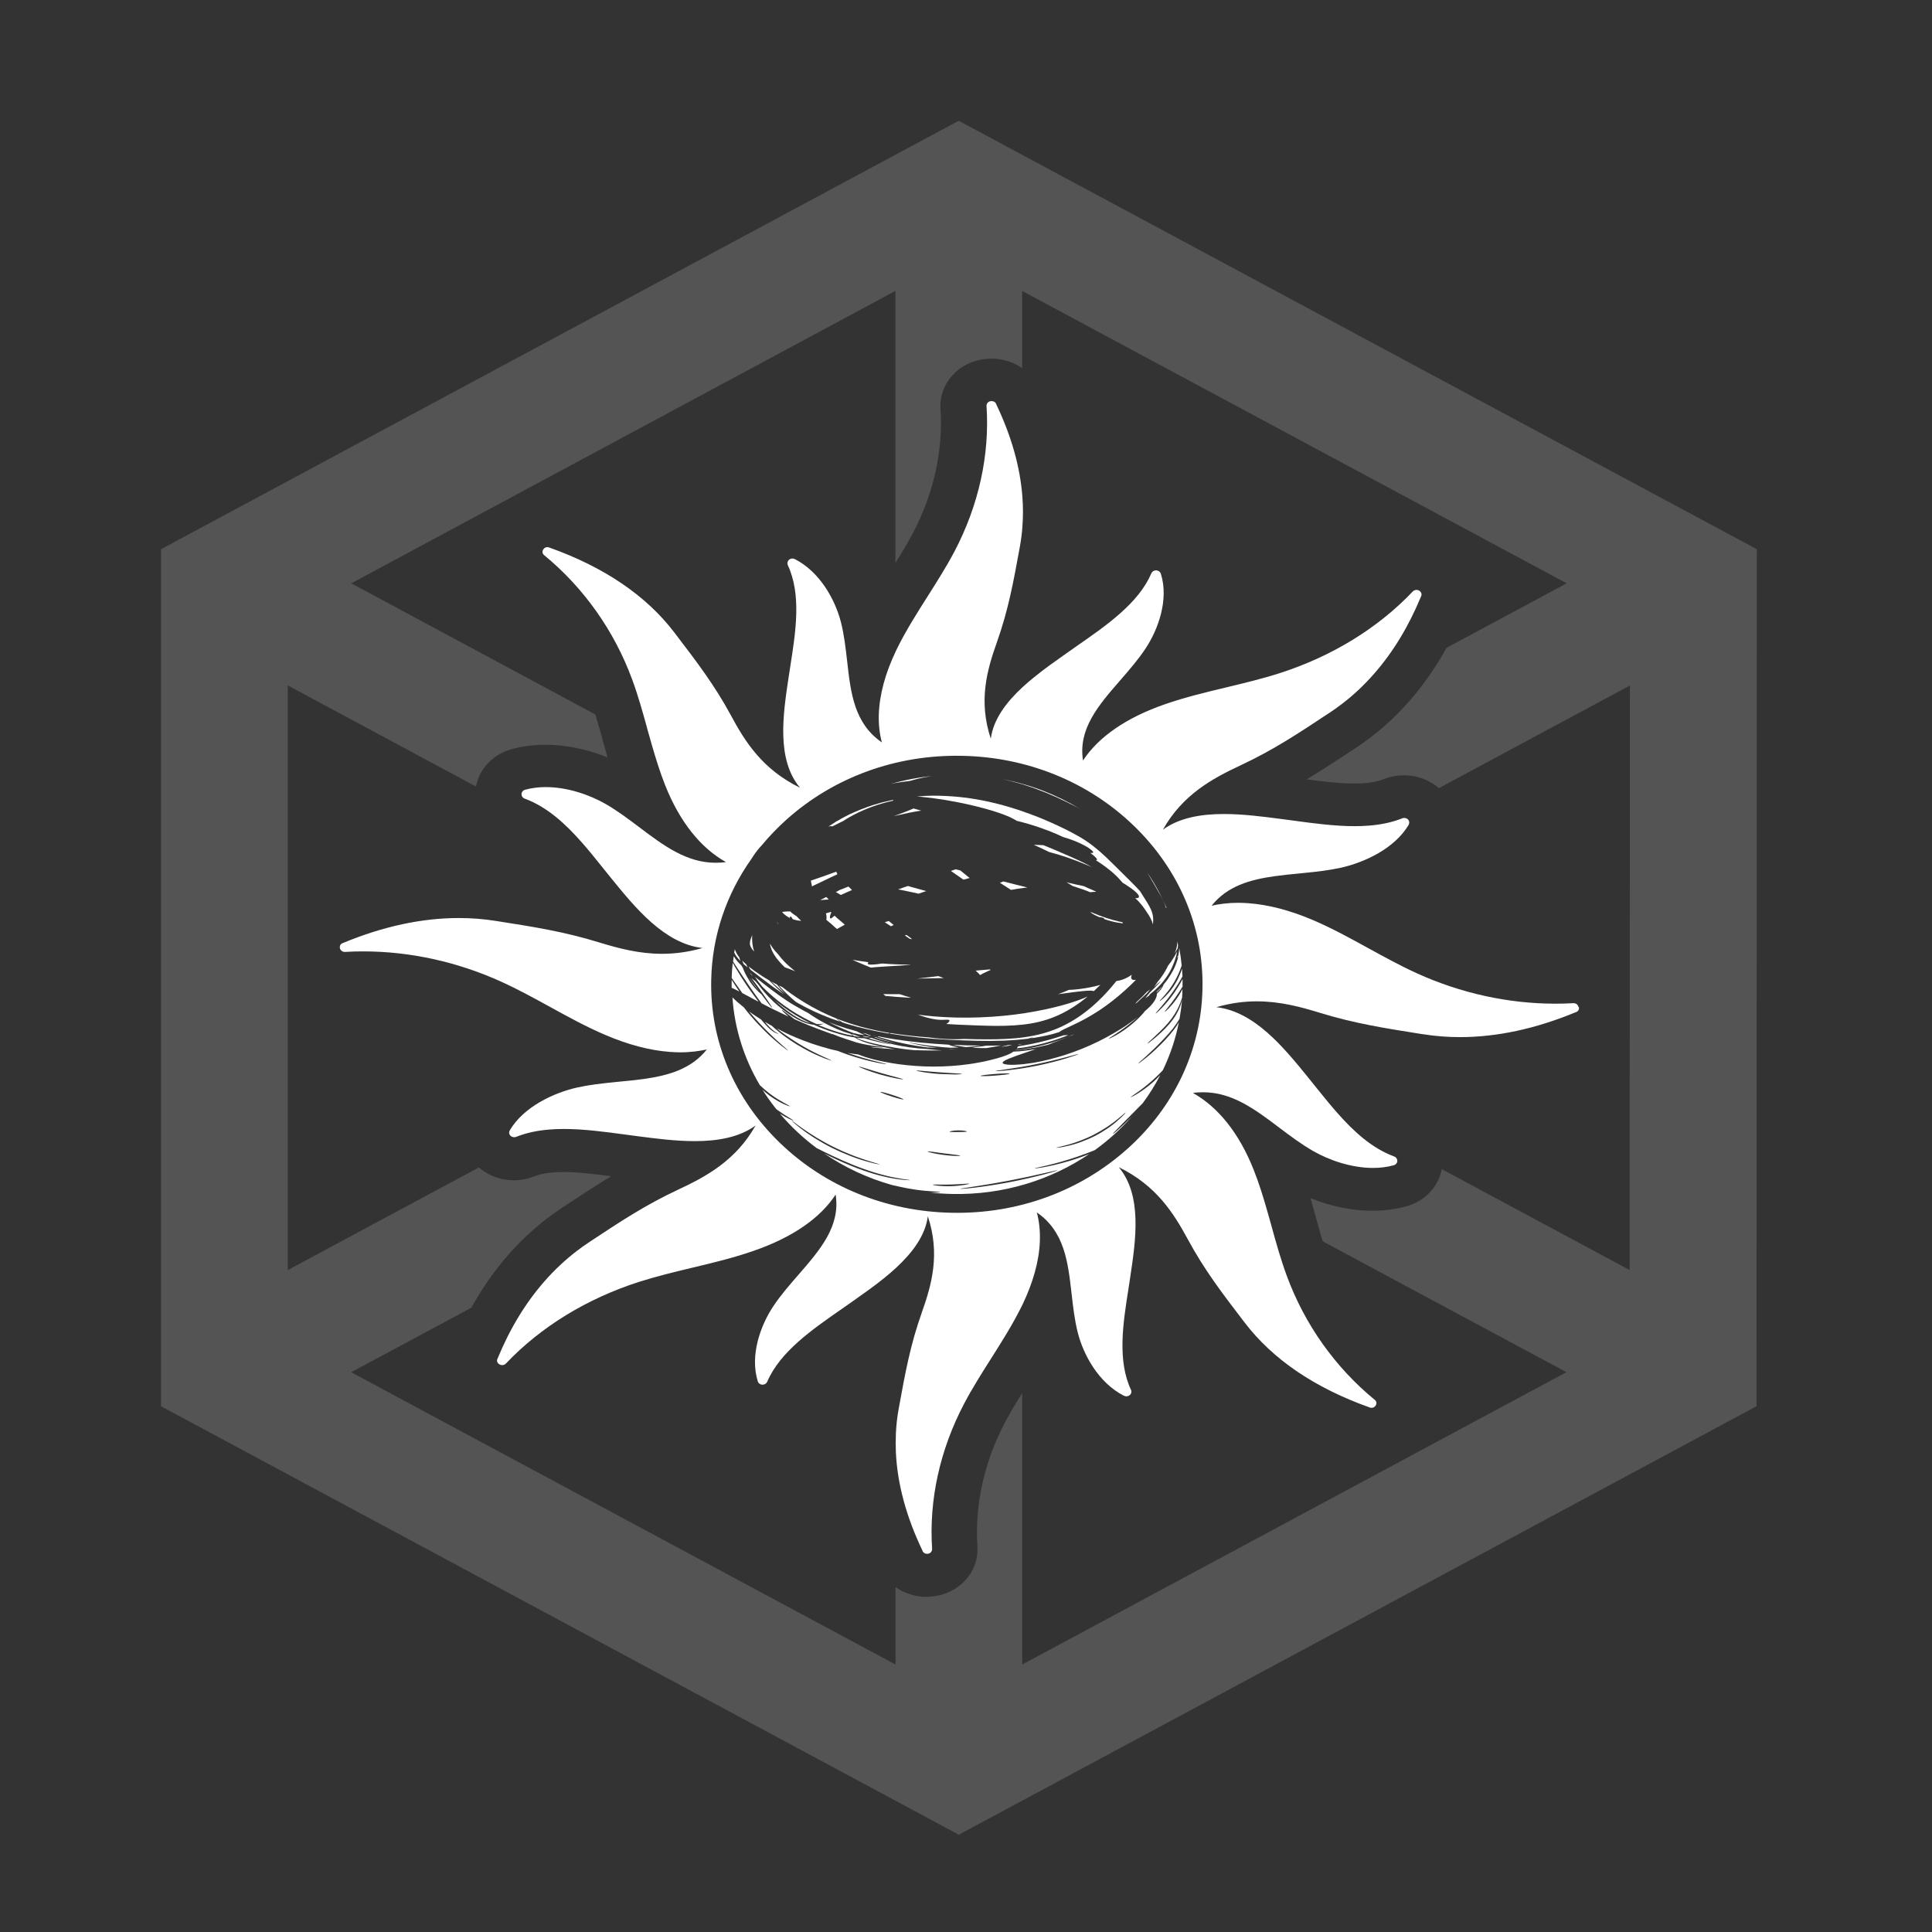 <svg width="48" height="48" viewBox="0 0 48 48" fill="none" xmlns="http://www.w3.org/2000/svg">
<rect x="0" y="0" width="48" height="48" fill="#333333" stroke="none"/>
<g opacity="0.4">
<path opacity="0.4" d="M23.819 3L4 13.645V34.938L23.821 45.583L43.64 34.938L43.648 13.645L23.819 3ZM40.492 31.556L35.821 29.047C35.785 29.235 35.701 29.412 35.575 29.566C35.41 29.763 35.186 29.906 34.926 29.974C34.663 30.045 34.384 30.081 34.096 30.081C33.597 30.081 33.06 29.97 32.558 29.768C32.6 29.915 32.64 30.061 32.681 30.205C32.74 30.416 32.799 30.631 32.861 30.84L38.917 34.091L25.396 41.355V34.61C25.242 34.855 25.094 35.102 24.968 35.34C24.451 36.324 24.215 37.392 24.284 38.423V38.462C24.296 38.755 24.188 39.039 23.984 39.261C23.779 39.484 23.494 39.626 23.182 39.662H23.166C23.117 39.67 23.066 39.673 23.015 39.673C22.731 39.673 22.463 39.582 22.249 39.429V41.355L8.725 34.093L11.711 32.49C11.979 32.005 12.287 31.564 12.633 31.17C13.025 30.724 13.468 30.335 13.95 30.017L14.001 29.982C14.395 29.721 14.779 29.468 15.186 29.224C14.764 29.168 14.363 29.119 14.001 29.119C13.692 29.119 13.453 29.155 13.271 29.227C13.111 29.291 12.941 29.324 12.766 29.324C12.567 29.324 12.367 29.279 12.188 29.194C12.082 29.144 11.984 29.08 11.898 29.005L7.15 31.554V17.029L11.826 19.541C11.86 19.354 11.942 19.177 12.068 19.025C12.233 18.825 12.457 18.682 12.719 18.611C12.983 18.539 13.263 18.503 13.554 18.503C14.053 18.503 14.59 18.615 15.094 18.817C15.052 18.669 15.011 18.524 14.972 18.386V18.378C14.913 18.169 14.854 17.958 14.792 17.751L8.727 14.493L22.246 7.228V13.987C22.402 13.738 22.554 13.486 22.682 13.243C23.199 12.258 23.435 11.193 23.366 10.16V10.123H23.364C23.354 9.826 23.462 9.543 23.667 9.319C23.873 9.096 24.159 8.953 24.473 8.919H24.489C24.538 8.911 24.587 8.91 24.636 8.91C24.917 8.91 25.182 8.997 25.394 9.148V7.228L38.923 14.492L35.938 16.095C35.671 16.579 35.362 17.021 35.019 17.414C34.626 17.862 34.183 18.251 33.702 18.569L33.649 18.604C33.255 18.865 32.871 19.118 32.464 19.362C32.886 19.419 33.287 19.467 33.649 19.467C33.958 19.467 34.197 19.431 34.379 19.359C34.539 19.295 34.709 19.262 34.882 19.262C35.079 19.262 35.276 19.306 35.455 19.39C35.563 19.442 35.662 19.506 35.748 19.581L40.495 17.032L40.488 31.557L40.492 31.556Z" fill="white"/>
</g>
<path d="M39.215 25.021C39.209 24.966 39.158 24.924 39.097 24.924H39.086C38.936 24.933 38.788 24.936 38.638 24.936C37.475 24.936 36.296 24.678 35.201 24.181C34.795 23.996 34.393 23.775 34.004 23.562C33.554 23.314 33.089 23.059 32.611 22.855C32.048 22.616 31.511 22.476 31.017 22.44C30.93 22.434 30.844 22.43 30.76 22.43C30.637 22.43 30.517 22.437 30.401 22.451C30.298 22.463 30.199 22.479 30.101 22.503C30.49 22.015 31.053 21.854 31.674 21.768C31.868 21.741 32.068 21.721 32.27 21.702C32.321 21.697 32.373 21.692 32.425 21.686C32.724 21.656 33.027 21.622 33.315 21.558C33.901 21.428 34.651 21.08 34.998 20.492V20.487C35.023 20.444 35.014 20.389 34.976 20.354C34.966 20.345 34.956 20.338 34.944 20.334C34.927 20.326 34.907 20.321 34.888 20.321C34.871 20.321 34.854 20.324 34.838 20.331C34.58 20.434 34.304 20.489 34.014 20.512C33.896 20.522 33.776 20.526 33.653 20.526C33.16 20.526 32.639 20.456 32.129 20.387C32.026 20.373 31.924 20.359 31.821 20.346C31.374 20.288 30.883 20.224 30.407 20.224C29.841 20.224 29.301 20.315 28.892 20.613C29.383 19.743 30.114 19.346 30.822 19.014C31.634 18.635 32.262 18.218 32.991 17.735L33.044 17.701C33.145 17.634 33.242 17.563 33.34 17.489C33.628 17.27 33.894 17.019 34.139 16.739C34.608 16.204 34.999 15.562 35.306 14.816C35.331 14.769 35.314 14.713 35.269 14.681L35.262 14.677C35.242 14.662 35.217 14.656 35.193 14.656C35.161 14.656 35.129 14.669 35.105 14.691L35.1 14.695C34.234 15.607 33.089 16.309 31.789 16.726C31.361 16.863 30.908 16.972 30.47 17.077C29.965 17.198 29.442 17.323 28.951 17.494C27.987 17.826 27.29 18.308 26.907 18.895C26.783 18.107 27.293 17.521 27.832 16.902C28.051 16.649 28.278 16.389 28.46 16.114C28.777 15.636 29.043 14.896 28.841 14.255C28.826 14.206 28.779 14.172 28.725 14.17H28.721C28.669 14.17 28.624 14.2 28.605 14.244C28.288 14.985 27.498 15.534 26.735 16.063C26.651 16.121 26.567 16.181 26.485 16.239C26.23 16.418 25.957 16.61 25.7 16.819C25.597 16.902 25.496 16.988 25.401 17.076C24.999 17.449 24.68 17.87 24.616 18.353C24.305 17.416 24.519 16.656 24.768 15.955C25.054 15.15 25.182 14.44 25.332 13.616L25.341 13.566C25.369 13.409 25.39 13.251 25.401 13.089C25.42 12.845 25.42 12.595 25.401 12.343C25.346 11.602 25.128 10.832 24.751 10.043C24.738 9.997 24.694 9.966 24.643 9.966C24.638 9.966 24.635 9.966 24.63 9.966H24.615C24.554 9.974 24.509 10.024 24.51 10.08V10.086C24.591 11.301 24.317 12.552 23.714 13.7C23.515 14.078 23.277 14.452 23.048 14.814C22.782 15.233 22.508 15.665 22.289 16.11C22.275 16.137 22.263 16.162 22.252 16.187C22.122 16.462 22.022 16.728 21.953 16.985C21.81 17.516 21.793 18.01 21.91 18.445C21.222 17.971 21.136 17.22 21.047 16.427C21.01 16.104 20.973 15.772 20.892 15.455C20.752 14.91 20.378 14.213 19.747 13.89H19.743C19.725 13.879 19.706 13.876 19.688 13.876C19.656 13.876 19.624 13.887 19.6 13.91C19.563 13.945 19.553 13.996 19.573 14.04C19.913 14.774 19.772 15.681 19.634 16.559C19.619 16.654 19.604 16.75 19.59 16.845C19.454 17.754 19.287 18.87 19.876 19.571C18.942 19.113 18.515 18.433 18.16 17.775C17.752 17.019 17.304 16.435 16.787 15.758L16.75 15.709C16.053 14.797 15.01 14.089 13.651 13.605C13.634 13.597 13.617 13.594 13.6 13.594C13.563 13.594 13.528 13.609 13.506 13.639L13.501 13.645C13.466 13.691 13.472 13.752 13.516 13.79L13.521 13.794C14.501 14.6 15.256 15.665 15.704 16.875C15.851 17.273 15.969 17.695 16.081 18.102V18.11C16.119 18.235 16.154 18.361 16.189 18.488C16.289 18.834 16.396 19.182 16.529 19.517C16.887 20.414 17.404 21.064 18.035 21.418C17.948 21.431 17.864 21.435 17.779 21.435C17.057 21.435 16.487 21.008 15.891 20.558C15.62 20.354 15.34 20.143 15.044 19.973C14.655 19.751 14.104 19.555 13.56 19.555C13.386 19.555 13.213 19.575 13.046 19.621C12.994 19.635 12.957 19.679 12.957 19.73C12.957 19.781 12.987 19.825 13.038 19.842C13.597 20.049 14.053 20.47 14.473 20.95C14.636 21.136 14.794 21.332 14.951 21.528C14.966 21.547 14.982 21.566 14.995 21.583C15.057 21.661 15.12 21.738 15.182 21.815C15.777 22.547 16.506 23.445 17.454 23.553C17.096 23.656 16.762 23.697 16.447 23.697C15.874 23.697 15.362 23.56 14.879 23.412C14.013 23.145 13.248 23.026 12.364 22.887L12.312 22.879C12.014 22.832 11.71 22.808 11.402 22.808C10.482 22.808 9.519 23.015 8.525 23.427C8.471 23.441 8.437 23.488 8.444 23.54V23.553C8.453 23.607 8.503 23.65 8.564 23.65H8.576C8.724 23.64 8.874 23.637 9.024 23.637C10.188 23.637 11.367 23.896 12.46 24.393C12.866 24.578 13.268 24.798 13.658 25.012C14.107 25.259 14.572 25.515 15.051 25.718C15.613 25.958 16.149 26.098 16.642 26.134C16.73 26.14 16.817 26.145 16.903 26.145C17.025 26.145 17.144 26.137 17.261 26.124C17.363 26.112 17.464 26.094 17.562 26.073C17.173 26.56 16.61 26.721 15.987 26.808C15.793 26.834 15.595 26.855 15.393 26.873C15.34 26.878 15.29 26.883 15.238 26.889C14.939 26.919 14.638 26.953 14.348 27.017C13.762 27.148 13.012 27.495 12.665 28.083V28.088C12.638 28.133 12.649 28.186 12.687 28.221C12.697 28.23 12.707 28.237 12.719 28.241C12.736 28.249 12.756 28.254 12.777 28.254C12.793 28.254 12.81 28.251 12.827 28.244C13.085 28.141 13.361 28.086 13.651 28.063C13.769 28.053 13.89 28.049 14.011 28.049C14.505 28.049 15.025 28.119 15.536 28.188C15.638 28.202 15.741 28.216 15.844 28.229C16.29 28.287 16.784 28.351 17.261 28.351C17.825 28.351 18.366 28.26 18.773 27.962C18.281 28.831 17.552 29.229 16.843 29.559C16.031 29.939 15.403 30.355 14.673 30.838L14.623 30.872C14.522 30.938 14.424 31.009 14.328 31.082C14.04 31.303 13.774 31.553 13.528 31.833C13.058 32.369 12.667 33.01 12.361 33.756C12.335 33.803 12.352 33.859 12.398 33.891L12.403 33.894C12.425 33.908 12.45 33.916 12.475 33.916C12.507 33.916 12.537 33.905 12.563 33.883L12.568 33.878C13.434 32.966 14.579 32.264 15.879 31.847C16.307 31.711 16.76 31.601 17.198 31.496C17.703 31.376 18.226 31.25 18.718 31.079C19.681 30.747 20.38 30.266 20.761 29.678C20.885 30.465 20.375 31.053 19.836 31.672C19.617 31.924 19.39 32.184 19.208 32.46C18.891 32.938 18.627 33.678 18.827 34.319C18.842 34.367 18.889 34.402 18.945 34.402H18.947C18.999 34.402 19.044 34.372 19.063 34.326C19.38 33.585 20.169 33.037 20.933 32.507C21.017 32.449 21.101 32.389 21.184 32.331C21.434 32.154 21.706 31.965 21.96 31.759C22.063 31.676 22.164 31.59 22.258 31.503C22.666 31.126 22.988 30.703 23.052 30.218C23.363 31.155 23.149 31.915 22.9 32.615C22.614 33.421 22.486 34.132 22.336 34.955L22.327 35.003C22.29 35.204 22.268 35.409 22.258 35.615C22.252 35.77 22.252 35.926 22.258 36.085C22.295 36.868 22.516 37.686 22.919 38.526C22.932 38.572 22.976 38.603 23.026 38.603C23.031 38.603 23.035 38.603 23.04 38.603H23.053C23.114 38.595 23.159 38.545 23.158 38.489V38.482C23.077 37.268 23.351 36.017 23.956 34.869C24.155 34.491 24.392 34.116 24.622 33.754C24.888 33.336 25.16 32.904 25.381 32.458C25.391 32.438 25.4 32.419 25.41 32.399C25.538 32.131 25.637 31.869 25.708 31.615C25.86 31.072 25.878 30.567 25.76 30.122C26.447 30.597 26.533 31.349 26.623 32.14C26.66 32.463 26.697 32.795 26.778 33.112C26.917 33.657 27.291 34.355 27.923 34.677H27.928C27.945 34.688 27.965 34.691 27.984 34.691C28.016 34.691 28.048 34.679 28.073 34.657C28.11 34.623 28.12 34.571 28.098 34.529C27.758 33.795 27.899 32.888 28.038 32.01C28.053 31.915 28.068 31.819 28.081 31.724C28.218 30.814 28.384 29.699 27.795 28.998C28.73 29.456 29.156 30.136 29.513 30.794C29.921 31.549 30.369 32.134 30.888 32.813L30.925 32.861C31.622 33.773 32.665 34.482 34.024 34.966C34.041 34.974 34.058 34.977 34.075 34.977C34.112 34.977 34.147 34.961 34.169 34.931L34.174 34.925C34.209 34.88 34.203 34.819 34.159 34.781L34.152 34.776C33.172 33.971 32.415 32.907 31.969 31.695C31.822 31.297 31.704 30.876 31.592 30.468C31.556 30.341 31.523 30.216 31.485 30.089C31.386 29.741 31.278 29.39 31.144 29.055C30.787 28.158 30.269 27.508 29.638 27.154C29.725 27.141 29.809 27.137 29.894 27.137C30.616 27.137 31.184 27.564 31.78 28.014C32.051 28.218 32.331 28.429 32.628 28.599C33.017 28.821 33.568 29.017 34.112 29.017C34.285 29.017 34.459 28.997 34.625 28.951C34.678 28.937 34.715 28.893 34.716 28.843C34.716 28.793 34.686 28.749 34.637 28.732C34.081 28.527 33.628 28.108 33.21 27.633C33.045 27.445 32.887 27.249 32.73 27.055C32.714 27.035 32.697 27.014 32.681 26.994C32.619 26.916 32.555 26.837 32.493 26.76C31.898 26.029 31.169 25.131 30.221 25.023C30.579 24.919 30.913 24.878 31.228 24.878C31.8 24.878 32.313 25.015 32.796 25.164C33.662 25.43 34.427 25.549 35.311 25.689L35.363 25.696C35.661 25.743 35.965 25.767 36.271 25.767C37.191 25.767 38.154 25.56 39.148 25.148C39.202 25.134 39.236 25.087 39.229 25.035V25.023L39.215 25.021ZM28.002 28.549C26.826 29.6 25.282 30.163 23.651 30.131C22.021 30.102 20.501 29.483 19.371 28.389C18.241 27.295 17.636 25.858 17.67 24.341C17.693 23.253 18.044 22.219 18.672 21.334C18.729 21.243 18.793 21.15 18.871 21.061C18.891 21.036 18.915 21.014 18.935 20.99C19.119 20.769 19.322 20.558 19.543 20.36C20.719 19.309 22.263 18.746 23.894 18.778C25.524 18.807 27.044 19.426 28.174 20.52C29.304 21.614 29.909 23.051 29.875 24.568C29.843 26.085 29.178 27.499 28.002 28.55V28.549Z" fill="white"/>
<path d="M22.789 25.204C22.816 25.214 22.841 25.223 22.866 25.231C23.082 25.306 23.254 25.336 23.375 25.338C23.436 25.339 23.485 25.334 23.522 25.334C23.557 25.333 23.581 25.336 23.587 25.349C23.594 25.361 23.586 25.38 23.557 25.408C23.545 25.418 23.53 25.43 23.512 25.441C23.523 25.441 23.535 25.443 23.547 25.443C23.63 25.447 23.714 25.452 23.795 25.457C23.96 25.465 24.123 25.471 24.283 25.477C24.443 25.483 24.6 25.486 24.753 25.488C25.058 25.488 25.349 25.474 25.619 25.427C25.754 25.404 25.883 25.372 26.006 25.333C26.129 25.294 26.247 25.245 26.358 25.192C26.581 25.084 26.779 24.952 26.955 24.813C26.978 24.794 26.998 24.777 27.022 24.758C26.887 24.82 26.675 24.897 26.399 24.974C26.145 25.043 25.836 25.112 25.489 25.167C25.142 25.222 24.756 25.261 24.351 25.276C23.945 25.292 23.557 25.281 23.207 25.252C23.06 25.241 22.922 25.223 22.789 25.208V25.204Z" fill="white"/>
<path d="M25.127 25.966C25.127 25.966 25.14 25.961 25.147 25.96C25.11 25.963 25.074 25.965 25.037 25.966L25.012 25.973C24.967 25.984 24.918 25.995 24.867 26.007C24.898 26.003 24.926 26.002 24.953 25.998C25.024 25.99 25.081 25.979 25.127 25.966Z" fill="white"/>
<path d="M21.532 23.899C21.415 23.885 21.297 23.866 21.178 23.846C21.267 23.885 21.358 23.926 21.454 23.965C21.513 23.99 21.574 24.015 21.636 24.04C21.673 24.037 21.712 24.031 21.747 24.029C21.89 24.017 22.027 24.012 22.16 24.002L22.36 23.99C22.426 23.985 22.493 23.98 22.559 23.976C22.581 23.974 22.601 23.973 22.623 23.971L22.616 23.968C22.39 23.965 22.156 23.957 21.917 23.938C21.7 23.973 21.57 23.976 21.558 23.943C21.555 23.933 21.562 23.921 21.577 23.905C21.562 23.904 21.547 23.902 21.533 23.901L21.532 23.899Z" fill="white"/>
<path d="M23.861 21.626C23.82 21.617 23.78 21.608 23.739 21.598C23.703 21.612 23.664 21.625 23.625 21.639C23.726 21.708 23.831 21.78 23.937 21.855C23.989 21.841 24.039 21.827 24.09 21.814L23.859 21.626H23.861Z" fill="white"/>
<path d="M24.4 24.197C24.451 24.17 24.506 24.146 24.562 24.12C24.579 24.112 24.599 24.104 24.616 24.096C24.606 24.093 24.597 24.088 24.587 24.085C24.471 24.096 24.361 24.106 24.259 24.113L24.24 24.116C24.24 24.116 24.254 24.128 24.259 24.132C24.299 24.168 24.329 24.2 24.35 24.225C24.367 24.215 24.383 24.207 24.402 24.198L24.4 24.197Z" fill="white"/>
<path d="M21.849 25.814C21.982 25.856 22.127 25.892 22.279 25.923L22.267 25.92C22.167 25.893 22.071 25.87 21.984 25.842C21.94 25.828 21.898 25.817 21.857 25.803C21.82 25.79 21.785 25.778 21.75 25.767C21.741 25.768 21.731 25.77 21.723 25.771C21.763 25.785 21.803 25.799 21.847 25.812L21.849 25.814Z" fill="white"/>
<path d="M21.69 25.762C21.701 25.762 21.712 25.758 21.722 25.758C21.709 25.758 21.697 25.76 21.684 25.76H21.69V25.762Z" fill="white"/>
<path d="M22.582 24.787C22.599 24.787 22.614 24.787 22.631 24.788C22.536 24.76 22.444 24.73 22.353 24.7C22.277 24.7 22.199 24.7 22.124 24.7C22.063 24.7 22.004 24.698 21.943 24.697C21.962 24.712 21.982 24.728 22.001 24.744C22.189 24.762 22.383 24.777 22.582 24.788V24.787Z" fill="white"/>
<path d="M24.376 26.039C24.405 26.039 24.435 26.039 24.466 26.039H24.503C24.503 26.039 24.52 26.038 24.526 26.036C24.649 26.017 24.765 25.996 24.872 25.974C24.747 25.979 24.621 25.98 24.494 25.98C24.477 25.983 24.461 25.987 24.439 25.99C24.366 26.001 24.269 26.015 24.152 26.028C24.171 26.028 24.188 26.032 24.206 26.033C24.262 26.035 24.317 26.039 24.376 26.039Z" fill="white"/>
<path d="M27.782 22.888C27.62 22.855 27.384 22.78 27.104 22.661C27.101 22.664 27.099 22.667 27.098 22.672C27.13 22.695 27.167 22.717 27.206 22.737C27.241 22.756 27.278 22.77 27.313 22.786C27.387 22.792 27.43 22.805 27.433 22.825C27.433 22.828 27.433 22.83 27.433 22.833C27.547 22.874 27.659 22.902 27.763 22.921C27.81 22.929 27.856 22.935 27.899 22.941C27.896 22.932 27.889 22.921 27.884 22.911L27.782 22.891V22.888Z" fill="white"/>
<path d="M22.523 23.228L22.48 23.242C22.523 23.27 22.563 23.297 22.606 23.326C22.624 23.329 22.645 23.332 22.663 23.333C22.617 23.299 22.57 23.264 22.523 23.228V23.228Z" fill="white"/>
<path d="M22.558 22.012C22.518 22.026 22.479 22.039 22.439 22.053C22.397 22.067 22.355 22.081 22.312 22.097C22.464 22.125 22.631 22.161 22.806 22.199L22.825 22.203C22.862 22.191 22.897 22.178 22.934 22.164C22.959 22.155 22.986 22.147 23.012 22.139C22.872 22.1 22.74 22.064 22.622 22.031C22.599 22.025 22.579 22.018 22.557 22.012H22.558Z" fill="white"/>
<path d="M22.698 20.086C22.676 20.096 22.654 20.105 22.631 20.114C22.605 20.125 22.578 20.136 22.55 20.147C22.521 20.158 22.493 20.169 22.462 20.182C22.402 20.204 22.338 20.23 22.268 20.254C22.247 20.262 22.223 20.271 22.201 20.279C22.218 20.274 22.236 20.27 22.253 20.266C22.476 20.213 22.678 20.172 22.848 20.146C22.863 20.144 22.877 20.141 22.89 20.14C22.872 20.135 22.853 20.13 22.834 20.125C22.786 20.111 22.74 20.099 22.696 20.086H22.698Z" fill="white"/>
<path d="M25.224 22.09C25.288 22.081 25.351 22.072 25.409 22.064C25.45 22.057 25.489 22.054 25.527 22.05C25.337 22.004 25.137 21.953 24.929 21.899C24.906 21.909 24.882 21.916 24.859 21.926L24.842 21.932C24.902 21.971 24.965 22.01 25.027 22.051C25.057 22.072 25.088 22.09 25.118 22.109C25.153 22.103 25.191 22.097 25.224 22.092V22.09Z" fill="white"/>
<path d="M22.079 22.882C22.047 22.893 22.015 22.904 21.982 22.913C22.033 22.946 22.084 22.98 22.135 23.012C22.158 23.002 22.18 22.992 22.204 22.981C22.162 22.948 22.119 22.913 22.077 22.88L22.079 22.882Z" fill="white"/>
<path d="M21.731 25.732H21.746C21.731 25.728 21.716 25.726 21.703 25.721C21.714 25.726 21.722 25.728 21.733 25.732H21.731Z" fill="white"/>
<path d="M27.337 24.47C27.305 24.479 27.273 24.487 27.242 24.495C27.05 24.542 26.877 24.568 26.73 24.582C26.666 24.589 26.61 24.592 26.557 24.593C26.547 24.598 26.536 24.601 26.526 24.606C26.489 24.622 26.454 24.636 26.417 24.651C26.38 24.665 26.341 24.68 26.304 24.694C26.299 24.695 26.292 24.698 26.287 24.7C26.302 24.698 26.321 24.695 26.336 24.694C26.802 24.631 27.109 24.59 27.175 24.625C27.232 24.573 27.286 24.521 27.338 24.47H27.337Z" fill="white"/>
<path d="M26.34 21.172C26.238 21.13 26.133 21.084 26.024 21.039C25.99 21.025 25.955 21.011 25.921 20.998C25.911 20.998 25.901 20.998 25.891 20.997C25.849 20.994 25.805 20.994 25.761 20.992L25.694 20.989H25.684C25.775 21.029 25.866 21.072 25.958 21.116C25.994 21.133 26.029 21.15 26.064 21.167C26.068 21.167 26.071 21.167 26.074 21.171C26.335 21.235 26.686 21.354 27.056 21.512C27.083 21.523 27.109 21.536 27.136 21.547C26.986 21.464 26.819 21.382 26.634 21.301C26.539 21.258 26.442 21.216 26.339 21.174L26.34 21.172Z" fill="white"/>
<path d="M23.312 24.251C23.139 24.274 22.964 24.293 22.785 24.312C22.97 24.31 23.156 24.307 23.343 24.302C23.378 24.302 23.412 24.299 23.447 24.299C23.405 24.285 23.363 24.27 23.321 24.254L23.312 24.251V24.251Z" fill="white"/>
<path d="M24.009 26.014C24.16 26.003 24.285 25.99 24.381 25.979C24.147 25.977 23.909 25.969 23.67 25.958C23.702 25.966 23.736 25.971 23.771 25.979C23.811 25.987 23.857 25.993 23.902 26.001C23.936 26.008 23.971 26.011 24.009 26.016V26.014Z" fill="white"/>
<path d="M25.752 26.061C25.739 26.064 25.726 26.066 25.713 26.068C25.715 26.068 25.719 26.07 25.721 26.072L25.749 26.061H25.752Z" fill="white"/>
<path d="M26.13 25.92C26.302 25.856 26.486 25.784 26.676 25.704C26.668 25.704 26.661 25.706 26.652 25.707L26.615 25.724C26.592 25.735 26.567 25.746 26.543 25.757C26.531 25.762 26.518 25.768 26.506 25.773L26.467 25.787L26.305 25.848C26.103 25.919 25.878 25.982 25.637 26.03C25.64 26.033 25.645 26.035 25.65 26.04C25.775 26.017 25.906 25.991 26.039 25.956C26.07 25.945 26.1 25.934 26.132 25.922L26.13 25.92Z" fill="white"/>
<path d="M25.223 26.094L25.261 26.091C25.273 26.091 25.283 26.091 25.295 26.088L25.331 26.083L25.474 26.066C25.527 26.058 25.583 26.05 25.64 26.038C25.637 26.035 25.632 26.032 25.63 26.029C25.607 26.034 25.585 26.038 25.563 26.043C25.448 26.064 25.335 26.078 25.226 26.09H25.224L25.223 26.094Z" fill="white"/>
<path d="M25.408 25.936C25.373 25.939 25.338 25.944 25.303 25.948C25.303 25.951 25.303 25.954 25.303 25.957C25.318 25.954 25.333 25.952 25.349 25.949C25.369 25.946 25.388 25.941 25.407 25.936H25.408Z" fill="white"/>
<path d="M25.265 26.046C25.36 26.035 25.456 26.022 25.553 26.005C25.821 25.957 26.069 25.888 26.291 25.812C26.347 25.792 26.399 25.773 26.451 25.753L26.49 25.739C26.503 25.734 26.515 25.728 26.527 25.723L26.541 25.717C26.515 25.718 26.492 25.72 26.47 25.72C26.456 25.72 26.445 25.72 26.433 25.72C26.249 25.781 26.038 25.844 25.799 25.9C25.663 25.931 25.516 25.96 25.365 25.985H25.36C25.36 25.985 25.345 25.988 25.336 25.989C25.321 25.993 25.308 25.994 25.292 25.997C25.286 26.011 25.276 26.027 25.264 26.044L25.265 26.046Z" fill="white"/>
<path d="M29.221 23.626C29.228 23.617 29.233 23.606 29.238 23.598C29.246 23.584 29.253 23.573 29.258 23.562C29.258 23.554 29.262 23.546 29.262 23.539L29.265 23.507C29.265 23.495 29.268 23.485 29.268 23.476C29.263 23.448 29.257 23.421 29.25 23.393C29.25 23.435 29.246 23.484 29.235 23.534C29.224 23.581 29.206 23.633 29.184 23.683L29.201 23.658L29.221 23.626V23.626Z" fill="white"/>
<path d="M28.867 24.507C28.852 24.523 28.838 24.54 28.823 24.556C28.792 24.585 28.765 24.614 28.736 24.639H28.734C28.734 24.639 28.738 24.65 28.738 24.655C28.768 24.626 28.797 24.6 28.82 24.575C28.84 24.551 28.855 24.529 28.867 24.508V24.507Z" fill="white"/>
<path d="M28.76 24.397C28.748 24.415 28.734 24.433 28.723 24.451C28.707 24.473 28.689 24.496 28.672 24.518C28.712 24.482 28.748 24.451 28.775 24.427C28.815 24.393 28.837 24.375 28.839 24.377C28.84 24.379 28.822 24.401 28.787 24.438C28.751 24.476 28.697 24.529 28.632 24.595C28.613 24.614 28.59 24.636 28.569 24.656C28.532 24.703 28.492 24.752 28.453 24.799C28.504 24.767 28.546 24.739 28.576 24.712L28.579 24.709C28.559 24.72 28.547 24.727 28.546 24.725C28.544 24.723 28.561 24.708 28.591 24.684L28.616 24.664C28.627 24.656 28.635 24.648 28.647 24.639C28.669 24.62 28.694 24.601 28.718 24.576L28.758 24.538C28.771 24.526 28.785 24.51 28.8 24.496C28.829 24.468 28.857 24.433 28.888 24.399C28.945 24.328 29.004 24.247 29.056 24.156C29.107 24.065 29.147 23.974 29.177 23.891C29.191 23.849 29.206 23.808 29.215 23.771C29.22 23.752 29.225 23.733 29.23 23.716L29.24 23.664C29.24 23.664 29.243 23.65 29.243 23.642L29.228 23.67L29.188 23.745C29.174 23.774 29.154 23.8 29.135 23.83L29.105 23.877L29.09 23.901L29.071 23.924C29.056 23.945 29.039 23.966 29.023 23.988C28.969 24.1 28.908 24.201 28.844 24.289C28.815 24.327 28.787 24.363 28.758 24.396L28.76 24.397Z" fill="white"/>
<path d="M19.301 24.895C19.271 24.872 19.244 24.847 19.217 24.823C19.34 24.942 19.466 25.047 19.591 25.138C19.741 25.248 19.887 25.334 20.02 25.384C20.061 25.4 20.098 25.411 20.135 25.42C20.074 25.39 20.014 25.361 19.953 25.328C19.707 25.195 19.488 25.046 19.301 24.895V24.895Z" fill="white"/>
<path d="M21.433 25.747C21.455 25.754 21.479 25.762 21.501 25.77C21.523 25.77 21.545 25.772 21.565 25.77C21.58 25.77 21.594 25.769 21.608 25.767C21.599 25.764 21.591 25.761 21.582 25.758C21.533 25.756 21.484 25.753 21.432 25.745L21.433 25.747Z" fill="white"/>
<path d="M21.269 25.618C21.186 25.596 21.105 25.572 21.026 25.549C20.875 25.502 20.731 25.45 20.59 25.395C20.762 25.482 20.928 25.557 21.087 25.621C21.129 25.637 21.171 25.654 21.211 25.668C21.309 25.693 21.402 25.71 21.489 25.72C21.452 25.704 21.415 25.688 21.38 25.671C21.341 25.652 21.304 25.635 21.269 25.616V25.618Z" fill="white"/>
<path d="M21.548 25.694C21.534 25.689 21.522 25.684 21.509 25.678C21.482 25.672 21.455 25.665 21.428 25.659C21.462 25.673 21.497 25.689 21.534 25.704C21.556 25.713 21.582 25.721 21.604 25.731C21.617 25.731 21.632 25.731 21.646 25.733C21.61 25.72 21.578 25.705 21.548 25.694V25.694Z" fill="white"/>
<path d="M21.32 25.758C21.338 25.761 21.357 25.761 21.375 25.762L21.362 25.758C21.311 25.742 21.257 25.722 21.203 25.703C21.186 25.698 21.167 25.695 21.15 25.69C21.167 25.705 21.189 25.722 21.215 25.74C21.25 25.746 21.286 25.753 21.318 25.758H21.32Z" fill="white"/>
<path d="M20.405 25.455C20.39 25.458 20.372 25.461 20.351 25.463C20.345 25.463 20.334 25.463 20.326 25.463C20.451 25.516 20.575 25.563 20.693 25.602C20.868 25.66 21.035 25.704 21.185 25.732C21.163 25.714 21.145 25.698 21.131 25.684C21.128 25.684 21.123 25.682 21.119 25.681C20.916 25.626 20.703 25.533 20.491 25.421C20.338 25.339 20.195 25.25 20.067 25.16C20.04 25.146 20.009 25.134 19.982 25.118C19.905 25.076 19.831 25.033 19.757 24.991C19.683 24.949 19.613 24.905 19.546 24.86C19.411 24.77 19.285 24.681 19.167 24.591C19.019 24.479 18.884 24.372 18.758 24.27L18.763 24.278C18.793 24.325 18.829 24.372 18.864 24.419C18.879 24.432 18.886 24.438 18.886 24.439C18.886 24.439 18.883 24.439 18.881 24.439C18.898 24.463 18.916 24.485 18.935 24.509C19.046 24.62 19.176 24.742 19.329 24.864C19.514 25.012 19.731 25.159 19.976 25.29C20.08 25.347 20.184 25.397 20.287 25.442C20.311 25.442 20.331 25.444 20.351 25.442C20.372 25.442 20.388 25.441 20.405 25.439C20.42 25.439 20.434 25.436 20.444 25.435C20.464 25.431 20.476 25.43 20.476 25.431C20.476 25.431 20.466 25.436 20.446 25.442C20.436 25.446 20.422 25.449 20.407 25.452L20.405 25.455Z" fill="white"/>
<path d="M23.743 26.008C23.694 25.996 23.657 25.986 23.632 25.98C23.607 25.974 23.593 25.969 23.593 25.968C23.593 25.968 23.605 25.968 23.62 25.971C23.598 25.965 23.576 25.96 23.556 25.954C23.105 25.93 22.665 25.888 22.244 25.823C22.101 25.802 21.962 25.776 21.824 25.748C21.824 25.748 21.809 25.753 21.801 25.755L21.868 25.775C21.909 25.788 21.951 25.798 21.994 25.811C22.082 25.838 22.176 25.86 22.276 25.885C22.476 25.932 22.697 25.976 22.933 26.008C22.971 26.013 23.01 26.018 23.049 26.023C23.131 26.027 23.211 26.03 23.29 26.032C23.278 26.032 23.265 26.029 23.253 26.027C23.201 26.019 23.15 26.013 23.103 26.007L23.067 26.002L23.034 25.996L22.97 25.985C22.887 25.971 22.817 25.958 22.759 25.944C22.702 25.932 22.657 25.921 22.628 25.914C22.598 25.907 22.582 25.902 22.582 25.902C22.582 25.902 22.599 25.902 22.63 25.907C22.66 25.911 22.705 25.919 22.763 25.93C22.82 25.941 22.892 25.95 22.975 25.963L23.039 25.972L23.073 25.977L23.108 25.982L23.256 25.999C23.364 26.012 23.483 26.023 23.613 26.03C23.684 26.029 23.751 26.026 23.817 26.023L23.743 26.005V26.008Z" fill="white"/>
<path d="M23.602 26.071C23.658 26.073 23.714 26.075 23.767 26.076C23.717 26.073 23.67 26.07 23.624 26.066C23.606 26.066 23.589 26.068 23.57 26.068C23.581 26.068 23.591 26.068 23.602 26.07V26.071Z" fill="white"/>
<path d="M21.424 25.844C21.503 25.872 21.594 25.898 21.698 25.922C21.906 25.972 22.155 26.021 22.434 26.06C22.52 26.071 22.61 26.082 22.702 26.09C22.859 26.096 23.022 26.099 23.191 26.099C23.265 26.099 23.339 26.099 23.412 26.098C23.29 26.09 23.164 26.079 23.034 26.063C22.893 26.055 22.746 26.041 22.596 26.021C22.322 25.982 22.064 25.922 21.837 25.85C21.773 25.83 21.71 25.808 21.651 25.786C21.628 25.789 21.602 25.792 21.576 25.794L21.626 25.809C21.703 25.834 21.776 25.852 21.838 25.869C21.87 25.877 21.899 25.886 21.926 25.892L22 25.91C22.089 25.93 22.138 25.944 22.138 25.946C22.138 25.949 22.088 25.941 21.997 25.924L21.921 25.91C21.894 25.903 21.863 25.897 21.831 25.889C21.767 25.873 21.695 25.859 21.616 25.836L21.491 25.801C21.491 25.801 21.48 25.797 21.473 25.795C21.422 25.795 21.37 25.792 21.313 25.786C21.301 25.786 21.289 25.783 21.277 25.781C21.289 25.787 21.301 25.794 21.314 25.8C21.346 25.816 21.382 25.831 21.421 25.845L21.424 25.844Z" fill="white"/>
<path d="M28.012 24.283C27.975 24.303 27.938 24.319 27.903 24.333C27.844 24.355 27.788 24.367 27.736 24.374C27.696 24.424 27.653 24.476 27.61 24.527C27.475 24.684 27.322 24.844 27.14 25.002C26.959 25.159 26.749 25.311 26.506 25.439C26.385 25.504 26.255 25.562 26.117 25.61C25.979 25.659 25.834 25.7 25.686 25.729C25.388 25.79 25.075 25.814 24.756 25.82C24.596 25.823 24.436 25.822 24.274 25.82C24.165 25.819 24.054 25.816 23.941 25.812C23.933 25.812 23.924 25.812 23.911 25.814C23.879 25.816 23.831 25.819 23.769 25.819C23.646 25.82 23.469 25.817 23.25 25.794C23.191 25.789 23.131 25.781 23.067 25.772C23.047 25.772 23.028 25.768 23.008 25.768L22.876 25.758C22.833 25.754 22.787 25.75 22.743 25.745C22.7 25.74 22.654 25.736 22.61 25.731L22.476 25.715C22.386 25.706 22.295 25.69 22.204 25.678C22.179 25.674 22.155 25.67 22.13 25.665C22.122 25.67 22.113 25.673 22.102 25.678C22.577 25.758 23.078 25.808 23.596 25.834C24.052 25.856 24.5 25.87 24.93 25.855C25.137 25.847 25.341 25.831 25.54 25.806C25.575 25.795 25.607 25.786 25.629 25.781C25.659 25.773 25.676 25.768 25.676 25.77C25.676 25.772 25.661 25.778 25.632 25.789C25.625 25.79 25.617 25.795 25.609 25.797C25.794 25.77 25.976 25.737 26.149 25.692C26.208 25.676 26.264 25.657 26.321 25.64C26.324 25.637 26.324 25.635 26.328 25.632C26.351 25.615 26.388 25.595 26.434 25.571C26.527 25.526 26.66 25.468 26.818 25.388C26.976 25.308 27.158 25.206 27.349 25.077C27.539 24.949 27.738 24.794 27.936 24.617C28.038 24.526 28.134 24.433 28.224 24.342C28.176 24.352 28.139 24.347 28.118 24.327C28.098 24.305 28.1 24.267 28.118 24.217C28.083 24.242 28.049 24.264 28.014 24.283H28.012Z" fill="white"/>
<path d="M26.926 22.015C26.825 21.997 26.709 21.97 26.576 21.939C26.55 21.932 26.523 21.926 26.498 21.92C26.549 21.951 26.599 21.982 26.648 22.012C26.84 22.075 26.99 22.125 27.086 22.167C27.126 22.161 27.167 22.158 27.207 22.158C27.216 22.155 27.224 22.153 27.233 22.152C27.169 22.125 27.103 22.097 27.034 22.065C26.998 22.05 26.961 22.032 26.924 22.015H26.926Z" fill="white"/>
<path d="M18.47 23.948C18.503 23.976 18.538 24.006 18.576 24.034C18.562 24.007 18.549 23.981 18.537 23.956C18.52 23.941 18.503 23.926 18.485 23.91C18.47 23.896 18.455 23.88 18.439 23.864C18.441 23.871 18.443 23.877 18.446 23.883C18.455 23.904 18.463 23.926 18.472 23.946L18.47 23.948Z" fill="white"/>
<path d="M18.653 24.347C18.677 24.383 18.699 24.418 18.721 24.449C18.732 24.465 18.742 24.48 18.753 24.494C18.764 24.509 18.774 24.523 18.785 24.535C18.813 24.571 18.84 24.603 18.86 24.628C18.835 24.593 18.81 24.559 18.783 24.521C18.724 24.44 18.67 24.364 18.621 24.295C18.631 24.313 18.641 24.331 18.651 24.349L18.653 24.347Z" fill="white"/>
<path d="M18.607 24.17L18.624 24.193L18.63 24.199L18.605 24.167C18.597 24.155 18.59 24.144 18.583 24.133L18.576 24.123L18.572 24.12C18.584 24.136 18.595 24.154 18.607 24.169V24.17Z" fill="white"/>
<path d="M18.667 24.2C18.653 24.189 18.641 24.179 18.629 24.168L18.646 24.189L18.706 24.261C18.693 24.241 18.679 24.22 18.667 24.2V24.2Z" fill="white"/>
<path d="M19.147 23.527C19.189 23.672 19.282 23.806 19.4 23.933C19.432 23.968 19.465 24.001 19.501 24.034C19.535 24.045 19.572 24.057 19.612 24.073C19.656 24.09 19.703 24.109 19.754 24.131C19.649 24.045 19.555 23.962 19.481 23.885C19.42 23.822 19.373 23.764 19.337 23.714C19.312 23.687 19.287 23.661 19.265 23.636C19.209 23.57 19.164 23.504 19.127 23.443L19.134 23.476C19.137 23.495 19.144 23.512 19.149 23.531L19.147 23.527Z" fill="white"/>
<path d="M18.678 23.568C18.694 23.592 18.714 23.617 18.736 23.64V23.636C18.728 23.608 18.718 23.581 18.712 23.553L18.697 23.47C18.69 23.415 18.685 23.358 18.685 23.304C18.685 23.28 18.689 23.258 18.689 23.235L18.682 23.249C18.661 23.297 18.646 23.341 18.638 23.377C18.634 23.396 18.633 23.413 18.631 23.427C18.631 23.443 18.631 23.456 18.634 23.471C18.639 23.501 18.655 23.532 18.675 23.565L18.678 23.568Z" fill="white"/>
<path d="M19.224 24.531C19.304 24.587 19.386 24.645 19.472 24.703C19.447 24.681 19.423 24.659 19.4 24.639C19.339 24.587 19.288 24.535 19.243 24.491C19.221 24.47 19.199 24.449 19.181 24.43C19.162 24.41 19.145 24.393 19.13 24.377C19.123 24.371 19.12 24.366 19.115 24.36C18.997 24.293 18.874 24.214 18.751 24.126L18.686 24.078C18.664 24.061 18.642 24.045 18.62 24.028C18.613 24.023 18.606 24.017 18.6 24.012C18.613 24.039 18.628 24.065 18.645 24.092C18.817 24.225 19.009 24.375 19.224 24.532V24.531Z" fill="white"/>
<path d="M28.211 24.935C28.211 24.935 28.224 24.927 28.233 24.922C28.329 24.831 28.419 24.748 28.499 24.674C28.524 24.642 28.551 24.61 28.575 24.579C28.568 24.585 28.559 24.591 28.554 24.596C28.541 24.607 28.529 24.618 28.515 24.626L28.502 24.635C28.419 24.723 28.332 24.812 28.236 24.898C28.229 24.91 28.223 24.919 28.214 24.93L28.209 24.936H28.211V24.935Z" fill="white"/>
<path d="M18.19 24.363C18.19 24.363 18.183 24.35 18.178 24.344V24.35C18.177 24.415 18.178 24.477 18.178 24.541C18.231 24.565 18.295 24.595 18.369 24.634C18.3 24.534 18.239 24.441 18.19 24.363Z" fill="white"/>
<path d="M19.34 22.951C19.325 22.938 19.313 22.922 19.301 22.907C19.311 22.922 19.319 22.936 19.329 22.951H19.34Z" fill="white"/>
<path d="M18.624 24.51C18.733 24.668 18.836 24.813 18.922 24.928C19.008 24.972 19.097 25.019 19.193 25.066C19.32 25.129 19.453 25.193 19.592 25.258C19.486 25.167 19.417 25.098 19.424 25.091C19.432 25.084 19.57 25.19 19.741 25.323C19.805 25.352 19.87 25.38 19.936 25.408C20.195 25.518 20.448 25.613 20.681 25.696C20.675 25.693 20.674 25.69 20.674 25.69C20.677 25.684 20.743 25.714 20.849 25.756C20.857 25.759 20.866 25.762 20.876 25.765C20.933 25.784 20.989 25.803 21.041 25.822C21.129 25.848 21.209 25.877 21.287 25.902H21.29C21.641 25.996 21.937 26.007 21.937 26.019C21.937 26.024 21.863 26.027 21.742 26.019C21.705 26.016 21.664 26.011 21.62 26.007C21.647 26.015 21.674 26.021 21.698 26.026L21.757 26.032C21.782 26.035 21.808 26.037 21.834 26.038C21.887 26.043 21.942 26.047 22 26.052C22.074 26.057 22.151 26.063 22.232 26.068C22.03 26.033 21.846 25.993 21.69 25.952C21.585 25.927 21.492 25.897 21.413 25.866C21.375 25.85 21.337 25.833 21.305 25.817C21.279 25.803 21.255 25.789 21.235 25.775C21.164 25.764 21.092 25.751 21.014 25.733C20.962 25.718 20.906 25.706 20.851 25.69C20.795 25.674 20.738 25.656 20.679 25.638C20.531 25.591 20.376 25.53 20.219 25.46C20.155 25.453 20.084 25.439 20.007 25.411C19.869 25.363 19.717 25.278 19.564 25.168C19.41 25.059 19.25 24.927 19.102 24.772C19.006 24.672 18.922 24.57 18.846 24.468L18.841 24.463C18.816 24.433 18.792 24.405 18.769 24.378C18.754 24.367 18.737 24.355 18.718 24.341C18.701 24.328 18.683 24.311 18.666 24.294C18.713 24.357 18.764 24.425 18.818 24.499C18.922 24.645 19.016 24.776 19.082 24.874C19.148 24.971 19.186 25.032 19.181 25.035C19.176 25.038 19.129 24.982 19.057 24.889C19.016 24.836 18.966 24.77 18.912 24.697C18.893 24.686 18.834 24.636 18.76 24.552C18.75 24.54 18.738 24.527 18.727 24.513C18.715 24.499 18.703 24.483 18.691 24.469C18.666 24.44 18.644 24.404 18.619 24.367C18.572 24.294 18.524 24.211 18.484 24.118C18.476 24.096 18.469 24.076 18.46 24.056C18.44 24.023 18.427 24.001 18.423 23.991C18.385 23.954 18.348 23.916 18.316 23.879C18.282 23.838 18.253 23.797 18.23 23.756C18.223 23.8 18.218 23.844 18.213 23.888C18.235 23.921 18.26 23.962 18.29 24.009C18.375 24.139 18.491 24.317 18.626 24.512L18.624 24.51Z" fill="white"/>
<path d="M18.446 24.675C18.494 24.7 18.545 24.726 18.599 24.756L18.663 24.791C18.685 24.803 18.708 24.814 18.73 24.827C18.769 24.847 18.808 24.867 18.848 24.889C18.769 24.786 18.678 24.665 18.585 24.53C18.451 24.335 18.338 24.153 18.26 24.02C18.238 23.982 18.22 23.951 18.205 23.921C18.191 24.045 18.181 24.169 18.178 24.295L18.213 24.347C18.275 24.438 18.355 24.551 18.444 24.675H18.446Z" fill="white"/>
<path d="M18.395 23.875C18.383 23.844 18.375 23.814 18.368 23.784C18.363 23.776 18.356 23.772 18.351 23.764C18.314 23.711 18.278 23.649 18.256 23.581C18.251 23.609 18.247 23.637 18.242 23.667C18.269 23.725 18.31 23.784 18.363 23.842C18.373 23.853 18.385 23.866 18.395 23.877V23.875Z" fill="white"/>
<path d="M19.463 22.695C19.463 22.695 19.48 22.709 19.487 22.717C19.521 22.745 19.559 22.774 19.603 22.797C19.61 22.8 19.617 22.803 19.623 22.806C19.623 22.803 19.623 22.8 19.623 22.799C19.627 22.78 19.632 22.77 19.639 22.769C19.645 22.769 19.655 22.775 19.666 22.789C19.671 22.797 19.677 22.806 19.684 22.816C19.687 22.822 19.691 22.828 19.696 22.836C19.762 22.86 19.832 22.875 19.906 22.877C19.864 22.839 19.826 22.802 19.79 22.763C19.785 22.759 19.78 22.758 19.777 22.755C19.767 22.749 19.756 22.742 19.745 22.734C19.723 22.72 19.703 22.705 19.681 22.689C19.664 22.675 19.649 22.659 19.632 22.644C19.608 22.644 19.583 22.644 19.559 22.644C19.519 22.647 19.479 22.65 19.438 22.656H19.43C19.43 22.656 19.436 22.666 19.442 22.67L19.463 22.694V22.695Z" fill="white"/>
<path d="M27.504 21.319C27.397 21.217 27.28 21.114 27.156 21.017C27.093 20.968 27.028 20.921 26.959 20.876C26.89 20.83 26.817 20.788 26.741 20.746C26.666 20.703 26.585 20.663 26.504 20.62C26.463 20.6 26.42 20.58 26.378 20.559C26.335 20.539 26.293 20.518 26.25 20.498C26.162 20.459 26.076 20.418 25.985 20.381C25.94 20.362 25.896 20.341 25.849 20.323L25.709 20.268C25.333 20.124 24.931 19.995 24.503 19.906C24.449 19.893 24.395 19.884 24.341 19.874C24.287 19.865 24.233 19.854 24.178 19.846C24.122 19.838 24.068 19.829 24.013 19.821C23.957 19.815 23.901 19.809 23.846 19.802C23.622 19.779 23.394 19.768 23.164 19.768C23.036 19.769 22.908 19.777 22.781 19.788C22.822 19.791 22.864 19.794 22.906 19.799C22.99 19.807 23.079 19.818 23.174 19.829C23.362 19.854 23.568 19.887 23.782 19.929C24.432 20.056 24.973 20.227 25.185 20.349L25.266 20.395C25.646 20.486 25.98 20.605 26.258 20.725C26.31 20.749 26.361 20.771 26.408 20.794C26.632 20.858 26.809 20.934 26.933 21.001C26.954 21.012 26.972 21.023 26.991 21.032L27.016 21.047L27.04 21.062C27.068 21.083 27.093 21.1 27.112 21.116C27.149 21.147 27.166 21.169 27.159 21.181C27.152 21.192 27.129 21.195 27.09 21.191C27.211 21.282 27.267 21.343 27.253 21.363C27.248 21.369 27.238 21.371 27.221 21.369C27.233 21.377 27.245 21.384 27.257 21.391C27.408 21.488 27.541 21.589 27.653 21.686C27.749 21.771 27.826 21.854 27.892 21.932C27.922 21.949 27.949 21.968 27.976 21.984C28.198 22.126 28.321 22.241 28.294 22.291C28.284 22.31 28.252 22.317 28.203 22.316C28.239 22.346 28.271 22.375 28.299 22.407C28.36 22.473 28.409 22.538 28.451 22.601C28.473 22.633 28.493 22.662 28.513 22.694C28.534 22.725 28.555 22.759 28.576 22.797C28.596 22.835 28.614 22.874 28.63 22.918C28.635 22.933 28.64 22.951 28.643 22.968C28.653 22.897 28.655 22.827 28.643 22.756C28.643 22.742 28.638 22.73 28.635 22.717L28.625 22.678C28.616 22.651 28.608 22.625 28.596 22.598C28.572 22.545 28.542 22.488 28.505 22.429C28.47 22.371 28.427 22.306 28.389 22.244C28.367 22.208 28.343 22.172 28.321 22.136C28.249 22.059 28.17 21.977 28.082 21.89C27.996 21.805 27.905 21.714 27.809 21.619C27.712 21.523 27.61 21.421 27.503 21.319H27.504Z" fill="white"/>
<path d="M29.25 23.78C29.25 23.78 29.249 23.789 29.247 23.792C29.264 23.75 29.274 23.725 29.279 23.725C29.284 23.725 29.271 23.802 29.229 23.918L29.212 23.963C29.205 23.979 29.198 23.994 29.192 24.012C29.178 24.046 29.16 24.081 29.141 24.117C29.102 24.189 29.055 24.267 29 24.345C28.971 24.385 28.941 24.424 28.91 24.458C28.909 24.463 28.907 24.468 28.905 24.474C28.892 24.507 28.872 24.544 28.84 24.585C28.814 24.618 28.781 24.653 28.744 24.687C28.744 24.717 28.737 24.754 28.72 24.795C28.696 24.853 28.654 24.916 28.597 24.979C28.568 25.01 28.536 25.04 28.504 25.069C28.484 25.087 28.462 25.105 28.442 25.124C28.43 25.142 28.396 25.185 28.341 25.242C28.27 25.316 28.166 25.414 28.041 25.51C27.916 25.607 27.794 25.684 27.703 25.734C27.612 25.784 27.551 25.811 27.547 25.806C27.541 25.795 27.767 25.671 28.014 25.478C28.115 25.402 28.203 25.325 28.273 25.264C28.233 25.295 28.191 25.326 28.147 25.359C28.1 25.394 28.051 25.427 27.999 25.463C27.974 25.48 27.948 25.499 27.922 25.516C27.895 25.533 27.868 25.55 27.839 25.568C27.617 25.707 27.361 25.847 27.081 25.972C26.801 26.096 26.525 26.195 26.267 26.268C26.139 26.306 26.016 26.334 25.9 26.361C25.841 26.373 25.786 26.384 25.732 26.394C25.705 26.398 25.678 26.405 25.653 26.408L25.575 26.419C25.524 26.427 25.477 26.433 25.432 26.438C25.386 26.442 25.344 26.445 25.304 26.448C25.264 26.452 25.226 26.453 25.191 26.455C25.157 26.455 25.125 26.455 25.097 26.455C24.982 26.45 24.916 26.434 24.911 26.408C24.901 26.351 25.134 26.27 25.499 26.145L25.57 26.121C25.594 26.113 25.619 26.104 25.642 26.096C25.663 26.09 25.683 26.082 25.705 26.074C25.701 26.072 25.696 26.071 25.693 26.069C25.622 26.082 25.552 26.093 25.482 26.102L25.338 26.118L25.302 26.121C25.29 26.121 25.279 26.121 25.268 26.122L25.201 26.126C25.201 26.126 25.189 26.126 25.183 26.126C25.139 26.157 25.085 26.185 25.024 26.21C24.984 26.226 24.942 26.242 24.898 26.256C24.854 26.268 24.809 26.282 24.76 26.297C24.664 26.325 24.556 26.348 24.44 26.375C24.381 26.387 24.322 26.397 24.258 26.409C24.226 26.414 24.195 26.42 24.163 26.425C24.131 26.43 24.098 26.434 24.066 26.439C23.801 26.477 23.505 26.499 23.195 26.499C22.885 26.499 22.59 26.475 22.324 26.439C22.191 26.422 22.066 26.398 21.95 26.376C21.893 26.364 21.836 26.351 21.783 26.339C21.756 26.332 21.731 26.326 21.704 26.32C21.679 26.312 21.654 26.306 21.63 26.3C21.581 26.285 21.536 26.273 21.492 26.259C21.448 26.245 21.408 26.231 21.371 26.216C21.352 26.21 21.335 26.202 21.319 26.196C21.303 26.195 21.292 26.193 21.276 26.192C21.207 26.184 21.135 26.171 21.057 26.159C21.073 26.163 21.086 26.169 21.101 26.174C21.226 26.216 21.347 26.254 21.458 26.287C21.57 26.318 21.669 26.347 21.753 26.367C21.922 26.409 22.028 26.434 22.026 26.439C22.026 26.442 21.999 26.439 21.95 26.431C21.927 26.428 21.896 26.423 21.863 26.416C21.829 26.409 21.788 26.401 21.746 26.392C21.66 26.375 21.559 26.35 21.447 26.32C21.335 26.289 21.212 26.253 21.086 26.21C20.988 26.177 20.897 26.143 20.811 26.108C20.796 26.105 20.783 26.102 20.769 26.099C20.739 26.091 20.707 26.085 20.675 26.077C20.643 26.069 20.611 26.06 20.579 26.052C20.321 25.983 20.042 25.891 19.76 25.771C19.597 25.703 19.442 25.627 19.296 25.55C19.323 25.571 19.348 25.591 19.378 25.615C19.419 25.646 19.461 25.676 19.508 25.709C19.6 25.773 19.703 25.844 19.814 25.913C19.925 25.982 20.035 26.043 20.134 26.096C20.185 26.122 20.232 26.148 20.279 26.169C20.325 26.193 20.367 26.212 20.407 26.231C20.564 26.304 20.663 26.345 20.662 26.35C20.662 26.353 20.635 26.345 20.587 26.329C20.564 26.322 20.535 26.312 20.503 26.3C20.471 26.287 20.434 26.273 20.394 26.256C20.353 26.238 20.309 26.22 20.264 26.199C20.217 26.179 20.168 26.154 20.117 26.129C20.015 26.077 19.905 26.016 19.792 25.947C19.68 25.878 19.577 25.808 19.486 25.74C19.44 25.706 19.397 25.674 19.358 25.641C19.319 25.61 19.282 25.58 19.25 25.552C19.223 25.53 19.2 25.508 19.178 25.488C19.117 25.455 19.06 25.421 19.002 25.386C19.038 25.43 19.073 25.469 19.105 25.503C19.169 25.571 19.228 25.618 19.274 25.646C19.319 25.674 19.346 25.685 19.346 25.688C19.346 25.69 19.316 25.684 19.265 25.66C19.216 25.637 19.151 25.591 19.083 25.524C19.028 25.469 18.969 25.4 18.905 25.326C18.827 25.278 18.753 25.229 18.684 25.182C18.659 25.163 18.635 25.146 18.61 25.127C18.647 25.171 18.682 25.215 18.721 25.259C18.831 25.383 18.938 25.497 19.041 25.601C19.092 25.651 19.14 25.699 19.188 25.743C19.211 25.765 19.233 25.787 19.255 25.808C19.277 25.828 19.299 25.847 19.319 25.866C19.36 25.903 19.397 25.934 19.429 25.964C19.461 25.994 19.489 26.017 19.513 26.038C19.558 26.079 19.584 26.102 19.582 26.104C19.58 26.105 19.552 26.087 19.503 26.049C19.477 26.03 19.447 26.008 19.413 25.98C19.38 25.952 19.339 25.922 19.299 25.886L19.233 25.829C19.21 25.809 19.188 25.789 19.164 25.767C19.115 25.724 19.066 25.676 19.014 25.626C18.912 25.524 18.8 25.41 18.691 25.284C18.613 25.196 18.544 25.11 18.48 25.027L18.43 24.986C18.391 24.955 18.356 24.925 18.322 24.897C18.288 24.867 18.258 24.839 18.231 24.812C18.219 24.8 18.209 24.791 18.197 24.779C18.25 25.565 18.49 26.304 18.878 26.961C18.947 27.027 19.041 27.11 19.154 27.193C19.397 27.373 19.629 27.472 19.622 27.484C19.621 27.489 19.56 27.47 19.467 27.428C19.42 27.406 19.368 27.379 19.309 27.345C19.252 27.31 19.189 27.271 19.127 27.226C19.065 27.18 19.009 27.133 18.96 27.089C18.954 27.083 18.948 27.078 18.942 27.072C19.046 27.238 19.161 27.398 19.284 27.553C19.301 27.566 19.317 27.578 19.334 27.591C19.535 27.735 19.717 27.829 19.712 27.838C19.708 27.846 19.555 27.785 19.378 27.669C19.646 27.986 19.952 28.274 20.293 28.526C20.525 28.642 20.825 28.79 21.164 28.929C21.356 29.008 21.541 29.073 21.713 29.127C21.799 29.152 21.881 29.177 21.959 29.196C21.997 29.205 22.034 29.216 22.072 29.224C22.108 29.232 22.142 29.239 22.176 29.246C22.243 29.261 22.304 29.269 22.358 29.28C22.385 29.285 22.41 29.29 22.432 29.293L22.496 29.301C22.572 29.312 22.614 29.318 22.614 29.321C22.614 29.324 22.572 29.321 22.494 29.316L22.43 29.312C22.407 29.308 22.381 29.305 22.354 29.302C22.3 29.294 22.238 29.288 22.171 29.274L22.065 29.254C22.028 29.246 21.991 29.236 21.95 29.227C21.871 29.21 21.788 29.186 21.701 29.161C21.527 29.109 21.339 29.044 21.147 28.965C20.897 28.863 20.67 28.755 20.476 28.657C20.98 29 21.546 29.268 22.157 29.44C22.233 29.454 22.464 29.517 22.742 29.556C23.082 29.606 23.363 29.603 23.363 29.616C23.363 29.62 23.293 29.628 23.18 29.628C23.158 29.628 23.134 29.628 23.111 29.628C23.294 29.648 23.48 29.661 23.668 29.664C24.935 29.688 26.112 29.315 27.066 28.669C26.977 28.705 26.886 28.74 26.786 28.774C26.497 28.873 26.225 28.94 26.028 28.979C25.929 29 25.85 29.012 25.792 29.02C25.737 29.028 25.705 29.031 25.705 29.028C25.705 29.022 25.826 28.998 26.021 28.953C26.217 28.907 26.483 28.835 26.771 28.736C26.914 28.686 27.051 28.636 27.172 28.586C27.182 28.581 27.192 28.578 27.202 28.573C27.541 28.329 27.849 28.049 28.12 27.738C28.115 27.744 28.108 27.749 28.103 27.755C27.985 27.876 27.874 27.981 27.792 28.056C27.709 28.13 27.655 28.174 27.65 28.171C27.645 28.166 27.692 28.116 27.77 28.038C27.847 27.959 27.953 27.849 28.073 27.73C28.191 27.61 28.299 27.502 28.376 27.423L28.388 27.412C28.553 27.19 28.7 26.956 28.826 26.71C28.774 26.765 28.715 26.825 28.649 26.883C28.58 26.944 28.509 27 28.445 27.047C28.38 27.094 28.319 27.136 28.267 27.168C28.162 27.232 28.092 27.265 28.09 27.26C28.087 27.256 28.151 27.215 28.25 27.144C28.3 27.11 28.358 27.067 28.422 27.017C28.484 26.969 28.553 26.912 28.622 26.851C28.691 26.79 28.754 26.729 28.809 26.674C28.838 26.644 28.865 26.616 28.89 26.59C29.072 26.213 29.207 25.814 29.288 25.397C29.256 25.453 29.217 25.515 29.168 25.579C29.104 25.663 29.028 25.751 28.946 25.839C28.779 26.017 28.614 26.166 28.489 26.268C28.364 26.37 28.282 26.428 28.279 26.423C28.275 26.419 28.349 26.354 28.469 26.248C28.587 26.141 28.748 25.989 28.914 25.812C28.996 25.724 29.074 25.638 29.138 25.557C29.202 25.475 29.254 25.398 29.293 25.331C29.298 25.323 29.301 25.316 29.306 25.308C29.333 25.151 29.355 24.991 29.367 24.831C29.362 24.866 29.35 24.925 29.321 24.999C29.299 25.06 29.266 25.131 29.222 25.206C29.178 25.281 29.121 25.359 29.055 25.436C28.924 25.591 28.782 25.712 28.681 25.798C28.578 25.883 28.511 25.933 28.508 25.928C28.504 25.924 28.563 25.867 28.661 25.778C28.759 25.687 28.893 25.563 29.023 25.413C29.153 25.261 29.244 25.107 29.294 24.989C29.346 24.872 29.362 24.794 29.368 24.795C29.373 24.721 29.377 24.648 29.378 24.573C29.345 24.64 29.296 24.725 29.234 24.812C29.096 25.01 28.947 25.143 28.939 25.137C28.929 25.129 29.062 24.985 29.198 24.791C29.276 24.679 29.338 24.579 29.38 24.512C29.38 24.449 29.38 24.386 29.38 24.325C29.363 24.356 29.346 24.389 29.326 24.424C29.284 24.496 29.235 24.574 29.181 24.654C29.126 24.734 29.07 24.806 29.016 24.872C28.962 24.936 28.912 24.993 28.866 25.04C28.777 25.132 28.715 25.182 28.712 25.179C28.706 25.174 28.76 25.116 28.843 25.021C28.885 24.972 28.932 24.914 28.984 24.85C29.037 24.784 29.09 24.711 29.146 24.632C29.2 24.554 29.249 24.477 29.293 24.407C29.325 24.353 29.353 24.303 29.378 24.259C29.375 24.195 29.372 24.131 29.367 24.067C29.365 24.073 29.363 24.077 29.362 24.084C29.352 24.115 29.34 24.148 29.326 24.182C29.299 24.251 29.264 24.325 29.222 24.4C29.178 24.476 29.133 24.543 29.087 24.602C29.064 24.632 29.042 24.66 29.018 24.684C28.996 24.709 28.974 24.733 28.954 24.753C28.873 24.834 28.814 24.877 28.811 24.872C28.806 24.867 28.856 24.819 28.93 24.734C28.949 24.712 28.969 24.69 28.989 24.663C29.011 24.639 29.032 24.61 29.053 24.581C29.097 24.521 29.141 24.454 29.183 24.381C29.225 24.308 29.261 24.236 29.289 24.17C29.303 24.137 29.316 24.104 29.328 24.074C29.34 24.044 29.35 24.016 29.358 23.99V23.985C29.345 23.842 29.325 23.7 29.299 23.56L29.296 23.568C29.296 23.568 29.296 23.579 29.296 23.584C29.294 23.61 29.293 23.642 29.286 23.676L29.277 23.73C29.274 23.748 29.269 23.767 29.266 23.788L29.25 23.78ZM21.756 28.912L21.704 28.901C21.686 28.896 21.666 28.892 21.644 28.885C21.6 28.874 21.551 28.862 21.497 28.845L21.413 28.82C21.383 28.81 21.354 28.799 21.322 28.79C21.258 28.769 21.192 28.744 21.123 28.718C20.985 28.664 20.833 28.599 20.68 28.523C20.527 28.447 20.387 28.367 20.261 28.288C20.198 28.249 20.139 28.212 20.087 28.174C20.06 28.155 20.035 28.138 20.01 28.121L19.941 28.069C19.895 28.036 19.858 28.005 19.823 27.978C19.806 27.964 19.789 27.951 19.776 27.939L19.737 27.906C19.691 27.865 19.666 27.842 19.668 27.84C19.669 27.838 19.698 27.857 19.747 27.895L19.787 27.926L19.836 27.962C19.872 27.987 19.912 28.019 19.957 28.049C19.979 28.064 20.005 28.081 20.028 28.097C20.053 28.114 20.079 28.131 20.106 28.149C20.16 28.185 20.219 28.221 20.281 28.26C20.406 28.335 20.547 28.415 20.699 28.49C20.85 28.566 20.998 28.631 21.137 28.686C21.206 28.713 21.271 28.74 21.334 28.76C21.364 28.771 21.394 28.782 21.423 28.791L21.507 28.82C21.559 28.838 21.608 28.852 21.652 28.865L21.711 28.884C21.73 28.888 21.746 28.895 21.762 28.898C21.822 28.915 21.854 28.928 21.854 28.929C21.854 28.932 21.819 28.926 21.756 28.912V28.912ZM21.489 26.568C21.393 26.53 21.334 26.503 21.337 26.499C21.342 26.488 21.583 26.571 21.888 26.659C22.191 26.746 22.442 26.804 22.439 26.815C22.439 26.82 22.373 26.812 22.27 26.793C22.168 26.773 22.028 26.741 21.874 26.698C21.721 26.654 21.586 26.607 21.489 26.569V26.568ZM22.152 27.241C21.996 27.191 21.871 27.141 21.874 27.13C21.878 27.119 22.009 27.152 22.166 27.202C22.322 27.252 22.447 27.302 22.444 27.314C22.44 27.325 22.309 27.292 22.152 27.241ZM24.721 26.682C24.92 26.666 25.083 26.663 25.083 26.676C25.083 26.687 24.923 26.707 24.724 26.723C24.526 26.738 24.362 26.741 24.362 26.729C24.362 26.718 24.522 26.698 24.721 26.682ZM24.017 28.113C24.017 28.124 23.921 28.124 23.805 28.125C23.689 28.125 23.594 28.128 23.593 28.117C23.593 28.107 23.685 28.086 23.805 28.084C23.924 28.083 24.019 28.102 24.019 28.111L24.017 28.113ZM22.774 26.599C22.776 26.588 23.026 26.619 23.337 26.641C23.646 26.665 23.899 26.671 23.899 26.682C23.899 26.687 23.835 26.693 23.732 26.695L23.331 26.682C23.175 26.671 23.035 26.652 22.934 26.637C22.833 26.619 22.77 26.605 22.772 26.601L22.774 26.599ZM23.453 28.655C23.675 28.683 23.857 28.702 23.857 28.713C23.857 28.724 23.672 28.724 23.446 28.694C23.22 28.666 23.043 28.619 23.045 28.608C23.048 28.597 23.229 28.625 23.451 28.655H23.453ZM23.631 29.47C23.379 29.478 23.175 29.445 23.176 29.434C23.176 29.423 23.38 29.437 23.63 29.429C23.879 29.423 24.081 29.398 24.083 29.409C24.084 29.418 23.884 29.462 23.631 29.47V29.47ZM25.92 29.152C26.028 29.127 26.116 29.106 26.176 29.094C26.237 29.08 26.271 29.073 26.272 29.076C26.272 29.08 26.24 29.091 26.181 29.109C26.122 29.128 26.035 29.152 25.929 29.18C25.713 29.236 25.413 29.307 25.08 29.371C24.746 29.435 24.44 29.479 24.219 29.506C24.108 29.518 24.019 29.528 23.956 29.532C23.894 29.537 23.859 29.539 23.859 29.536C23.859 29.532 23.892 29.526 23.953 29.517L24.214 29.478C24.435 29.445 24.738 29.395 25.071 29.332C25.405 29.268 25.705 29.202 25.92 29.152V29.152ZM25.781 26.474C25.637 26.503 25.501 26.527 25.376 26.546C25.252 26.564 25.139 26.58 25.043 26.59C24.947 26.601 24.871 26.607 24.817 26.61C24.763 26.613 24.735 26.613 24.733 26.61C24.733 26.604 24.849 26.59 25.038 26.561C25.132 26.547 25.245 26.53 25.368 26.51C25.492 26.488 25.627 26.463 25.77 26.434C25.912 26.405 26.047 26.375 26.17 26.345C26.293 26.315 26.402 26.287 26.493 26.264C26.677 26.215 26.79 26.182 26.793 26.188C26.793 26.192 26.766 26.202 26.717 26.22C26.667 26.238 26.594 26.262 26.503 26.29C26.412 26.318 26.303 26.35 26.181 26.381C26.058 26.412 25.924 26.444 25.781 26.474V26.474ZM27.918 27.696L27.891 27.726C27.881 27.737 27.869 27.748 27.856 27.76C27.831 27.784 27.802 27.812 27.768 27.84L27.716 27.886C27.698 27.901 27.677 27.917 27.657 27.933C27.617 27.965 27.571 27.997 27.524 28.031C27.426 28.097 27.317 28.164 27.194 28.227C27.071 28.288 26.951 28.338 26.838 28.379C26.781 28.398 26.729 28.417 26.677 28.431C26.651 28.439 26.626 28.445 26.603 28.451L26.534 28.468C26.49 28.479 26.449 28.486 26.414 28.494C26.395 28.497 26.38 28.5 26.365 28.503L26.323 28.509C26.272 28.515 26.245 28.519 26.244 28.515C26.244 28.512 26.271 28.506 26.32 28.494L26.36 28.484L26.409 28.472C26.443 28.462 26.483 28.454 26.525 28.442L26.593 28.423C26.616 28.417 26.64 28.407 26.665 28.401C26.715 28.385 26.768 28.367 26.823 28.346C26.933 28.304 27.052 28.254 27.172 28.193C27.291 28.131 27.401 28.066 27.499 28.002C27.546 27.969 27.593 27.939 27.634 27.907C27.654 27.892 27.674 27.878 27.692 27.864L27.746 27.821C27.782 27.795 27.81 27.768 27.837 27.746C27.851 27.735 27.863 27.724 27.874 27.715C27.886 27.705 27.896 27.696 27.905 27.688C27.942 27.655 27.962 27.638 27.965 27.641C27.967 27.643 27.95 27.663 27.918 27.699V27.696Z" fill="white"/>
<path d="M20.679 20.531C20.773 20.483 20.866 20.437 20.954 20.395C20.977 20.379 21.001 20.365 21.024 20.349C21.082 20.314 21.146 20.279 21.213 20.243C21.348 20.172 21.503 20.104 21.67 20.042C21.836 19.981 22 19.936 22.151 19.901C22.162 19.9 22.172 19.897 22.183 19.895C22.185 19.887 22.19 19.879 22.198 19.872L22.16 19.879C22.106 19.889 22.054 19.904 22 19.916L21.921 19.934C21.894 19.941 21.868 19.948 21.843 19.956C21.636 20.013 21.439 20.086 21.25 20.168C21.203 20.188 21.158 20.21 21.11 20.23C21.065 20.254 21.021 20.276 20.976 20.299C20.93 20.321 20.888 20.346 20.846 20.372L20.782 20.407L20.75 20.426L20.72 20.447C20.679 20.473 20.639 20.498 20.598 20.525C20.592 20.53 20.585 20.535 20.578 20.539C20.625 20.522 20.657 20.519 20.674 20.533L20.679 20.531Z" fill="white"/>
<path d="M25.376 19.477L25.497 19.516C25.537 19.528 25.578 19.543 25.62 19.557C25.66 19.571 25.702 19.585 25.743 19.601C25.906 19.66 26.071 19.727 26.235 19.801C26.398 19.875 26.563 19.955 26.727 20.041C26.762 20.06 26.796 20.078 26.831 20.097C26.257 19.748 25.61 19.494 24.914 19.359C25.027 19.384 25.14 19.411 25.254 19.444L25.376 19.478V19.477Z" fill="white"/>
<path d="M28.676 24.445C28.686 24.431 28.698 24.419 28.711 24.404L28.721 24.389C28.705 24.407 28.691 24.427 28.676 24.445Z" fill="white"/>
<path d="M28.729 22.066C28.766 22.131 28.803 22.194 28.842 22.261C28.879 22.329 28.915 22.401 28.943 22.478C28.952 22.5 28.957 22.523 28.963 22.545C28.97 22.55 28.977 22.556 28.984 22.561C28.852 22.25 28.691 21.954 28.502 21.675C28.539 21.738 28.578 21.804 28.613 21.865C28.652 21.932 28.691 21.998 28.728 22.062L28.729 22.066Z" fill="white"/>
<path d="M22.42 19.426C22.484 19.417 22.548 19.409 22.612 19.401L22.66 19.387C22.681 19.381 22.705 19.375 22.729 19.368C22.752 19.362 22.776 19.354 22.801 19.349C22.85 19.339 22.9 19.328 22.954 19.315C23.008 19.306 23.062 19.296 23.119 19.285C23.141 19.282 23.166 19.279 23.19 19.276C22.825 19.312 22.471 19.379 22.129 19.478C22.166 19.47 22.205 19.462 22.242 19.454C22.301 19.445 22.361 19.436 22.422 19.425L22.42 19.426Z" fill="white"/>
<path d="M20.173 22.023C20.19 22.015 20.203 22.007 20.22 21.999C20.352 21.934 20.493 21.866 20.643 21.796C20.69 21.774 20.739 21.752 20.786 21.73C20.793 21.725 20.8 21.722 20.806 21.717C20.791 21.692 20.78 21.672 20.778 21.656C20.547 21.741 20.333 21.816 20.145 21.879C20.151 21.912 20.16 21.946 20.165 21.977C20.168 21.993 20.17 22.007 20.173 22.023Z" fill="white"/>
<path d="M20.54 22.861C20.58 22.894 20.617 22.925 20.653 22.955L20.678 22.977L20.7 22.998C20.713 23.01 20.725 23.021 20.737 23.032C20.759 23.051 20.777 23.067 20.794 23.081C20.851 23.048 20.917 23.012 20.989 22.973C20.919 22.915 20.855 22.86 20.799 22.81C20.776 22.788 20.755 22.769 20.735 22.75C20.681 22.797 20.649 22.825 20.631 22.817C20.617 22.811 20.616 22.785 20.627 22.738C20.632 22.719 20.642 22.695 20.654 22.669C20.651 22.665 20.646 22.661 20.642 22.656C20.6 22.667 20.558 22.68 20.52 22.692C20.526 22.719 20.533 22.744 20.535 22.772C20.536 22.799 20.535 22.827 20.531 22.857L20.54 22.863V22.861Z" fill="white"/>
<path d="M19.258 24.438C19.228 24.422 19.196 24.404 19.164 24.386L19.194 24.416C19.215 24.435 19.236 24.454 19.26 24.476C19.307 24.518 19.36 24.568 19.422 24.618C19.449 24.642 19.477 24.665 19.508 24.69C19.418 24.599 19.351 24.519 19.3 24.458C19.287 24.452 19.274 24.444 19.26 24.438H19.258Z" fill="white"/>
<path d="M19.445 24.529C19.411 24.513 19.379 24.498 19.346 24.482C19.398 24.538 19.462 24.607 19.541 24.684C19.607 24.748 19.684 24.817 19.77 24.889C19.784 24.897 19.797 24.907 19.812 24.915C19.885 24.954 19.959 24.996 20.035 25.035C20.289 25.165 20.57 25.283 20.873 25.383C20.862 25.374 20.848 25.366 20.838 25.358L20.799 25.328C20.779 25.312 20.769 25.303 20.769 25.302C20.769 25.302 20.782 25.308 20.804 25.322L20.845 25.349C20.86 25.36 20.878 25.37 20.9 25.383C20.909 25.389 20.921 25.396 20.931 25.402C20.974 25.416 21.017 25.432 21.062 25.444C21.379 25.54 21.719 25.615 22.071 25.676C22.085 25.671 22.096 25.668 22.108 25.665C22.093 25.662 22.079 25.66 22.064 25.657C22.019 25.649 21.973 25.642 21.928 25.632L21.79 25.605C21.744 25.595 21.699 25.585 21.652 25.574L21.583 25.558L21.514 25.541C21.468 25.529 21.421 25.518 21.375 25.505C21.285 25.477 21.192 25.452 21.099 25.421C20.916 25.361 20.734 25.289 20.555 25.207C20.377 25.126 20.201 25.035 20.031 24.933C19.861 24.833 19.694 24.72 19.536 24.601C19.506 24.578 19.475 24.554 19.445 24.53V24.529Z" fill="white"/>
<path d="M20.375 22.362C20.441 22.357 20.514 22.352 20.591 22.347C20.57 22.326 20.547 22.306 20.527 22.286C20.475 22.314 20.424 22.339 20.377 22.362H20.375Z" fill="white"/>
<path d="M21.081 22.025C21.006 22.054 20.934 22.083 20.863 22.111C20.83 22.128 20.798 22.145 20.766 22.163C20.806 22.184 20.846 22.208 20.89 22.235C20.978 22.194 21.07 22.153 21.168 22.111C21.136 22.081 21.108 22.053 21.079 22.026L21.081 22.025Z" fill="white"/>
</svg>
